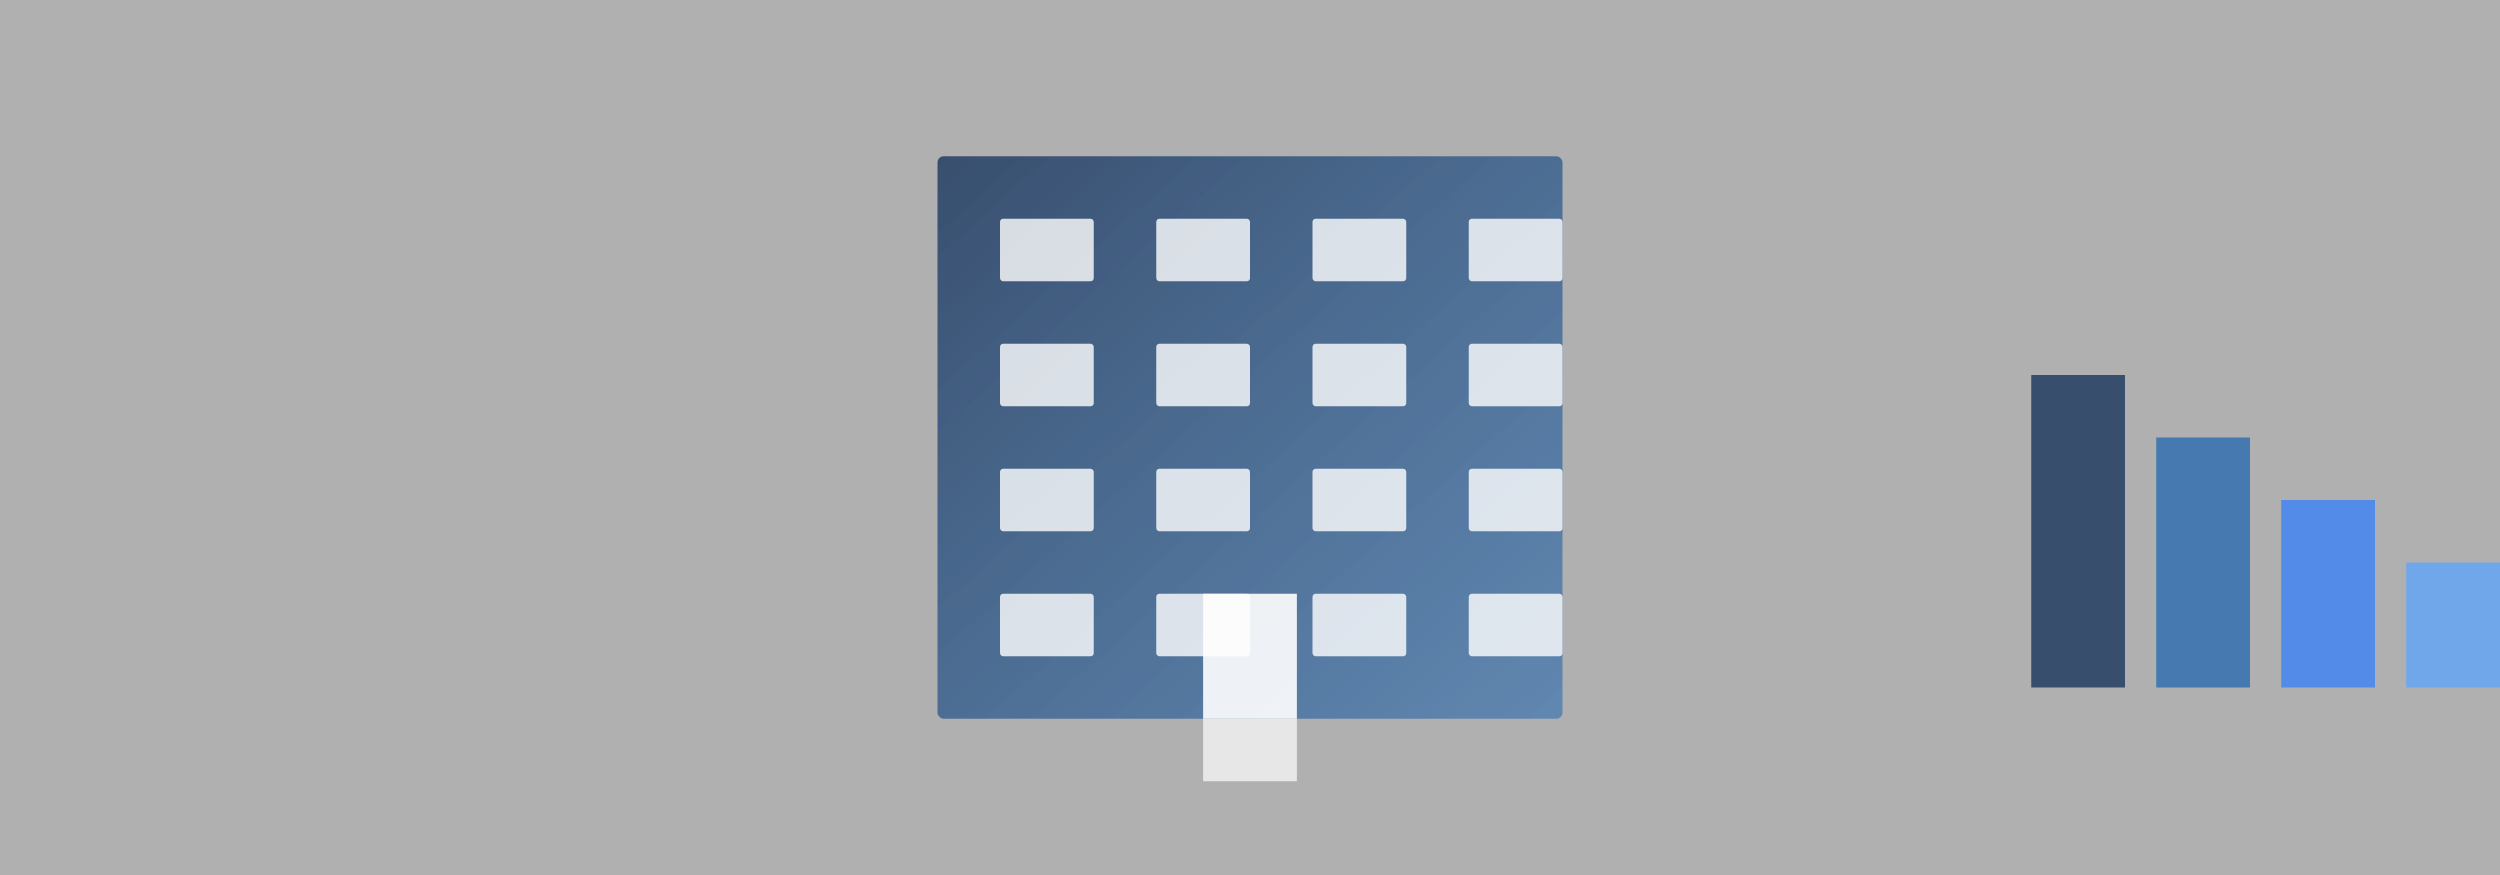 <svg width="800" height="280" xmlns="http://www.w3.org/2000/svg">
  <rect width="100%" height="100%" fill="#808080" stroke="none"/>
  <defs>
    <linearGradient id="buildingGrad" x1="0%" y1="0%" x2="100%" y2="100%">
      <stop offset="0%" style="stop-color:#1A365D;stop-opacity:0.8" />
      <stop offset="100%" style="stop-color:#2B6CB0;stop-opacity:0.6" />
    </linearGradient>
  </defs>
  
  <rect width="100%" height="100%" fill="#f8f9fa" opacity="0.4"/>
  
  <!-- 企业建筑图形 -->
  <g transform="translate(400, 50)">
    <!-- 主楼 -->
    <rect x="-100" y="0" width="200" height="180" fill="url(#buildingGrad)" rx="2"/>
    
    <!-- 窗户 -->
    <g fill="#ffffff" opacity="0.8">
      <rect x="-80" y="20" width="30" height="20" rx="1"/>
      <rect x="-30" y="20" width="30" height="20" rx="1"/>
      <rect x="20" y="20" width="30" height="20" rx="1"/>
      <rect x="70" y="20" width="30" height="20" rx="1"/>
      
      <rect x="-80" y="60" width="30" height="20" rx="1"/>
      <rect x="-30" y="60" width="30" height="20" rx="1"/>
      <rect x="20" y="60" width="30" height="20" rx="1"/>
      <rect x="70" y="60" width="30" height="20" rx="1"/>
      
      <rect x="-80" y="100" width="30" height="20" rx="1"/>
      <rect x="-30" y="100" width="30" height="20" rx="1"/>
      <rect x="20" y="100" width="30" height="20" rx="1"/>
      <rect x="70" y="100" width="30" height="20" rx="1"/>
      
      <rect x="-80" y="140" width="30" height="20" rx="1"/>
      <rect x="-30" y="140" width="30" height="20" rx="1"/>
      <rect x="20" y="140" width="30" height="20" rx="1"/>
      <rect x="70" y="140" width="30" height="20" rx="1"/>
    </g>
    
    <!-- 门 -->
    <rect x="-15" y="140" width="30" height="40" fill="#ffffff" opacity="0.9"/>
    
    <!-- 路径 -->
    <path d="M-15 180 L-15 200 L15 200 L15 180" fill="#ffffff" opacity="0.7"/>
  </g>
  
  <!-- 企业图表元素 -->
  <g transform="translate(650, 120)">
    <rect x="0" y="0" width="30" height="100" fill="#1A365D" opacity="0.8"/>
    <rect x="40" y="20" width="30" height="80" fill="#2B6CB0" opacity="0.8"/>
    <rect x="80" y="40" width="30" height="60" fill="#3B82F6" opacity="0.8"/>
    <rect x="120" y="60" width="30" height="40" fill="#60A5FA" opacity="0.8"/>
  </g>
</svg> 
